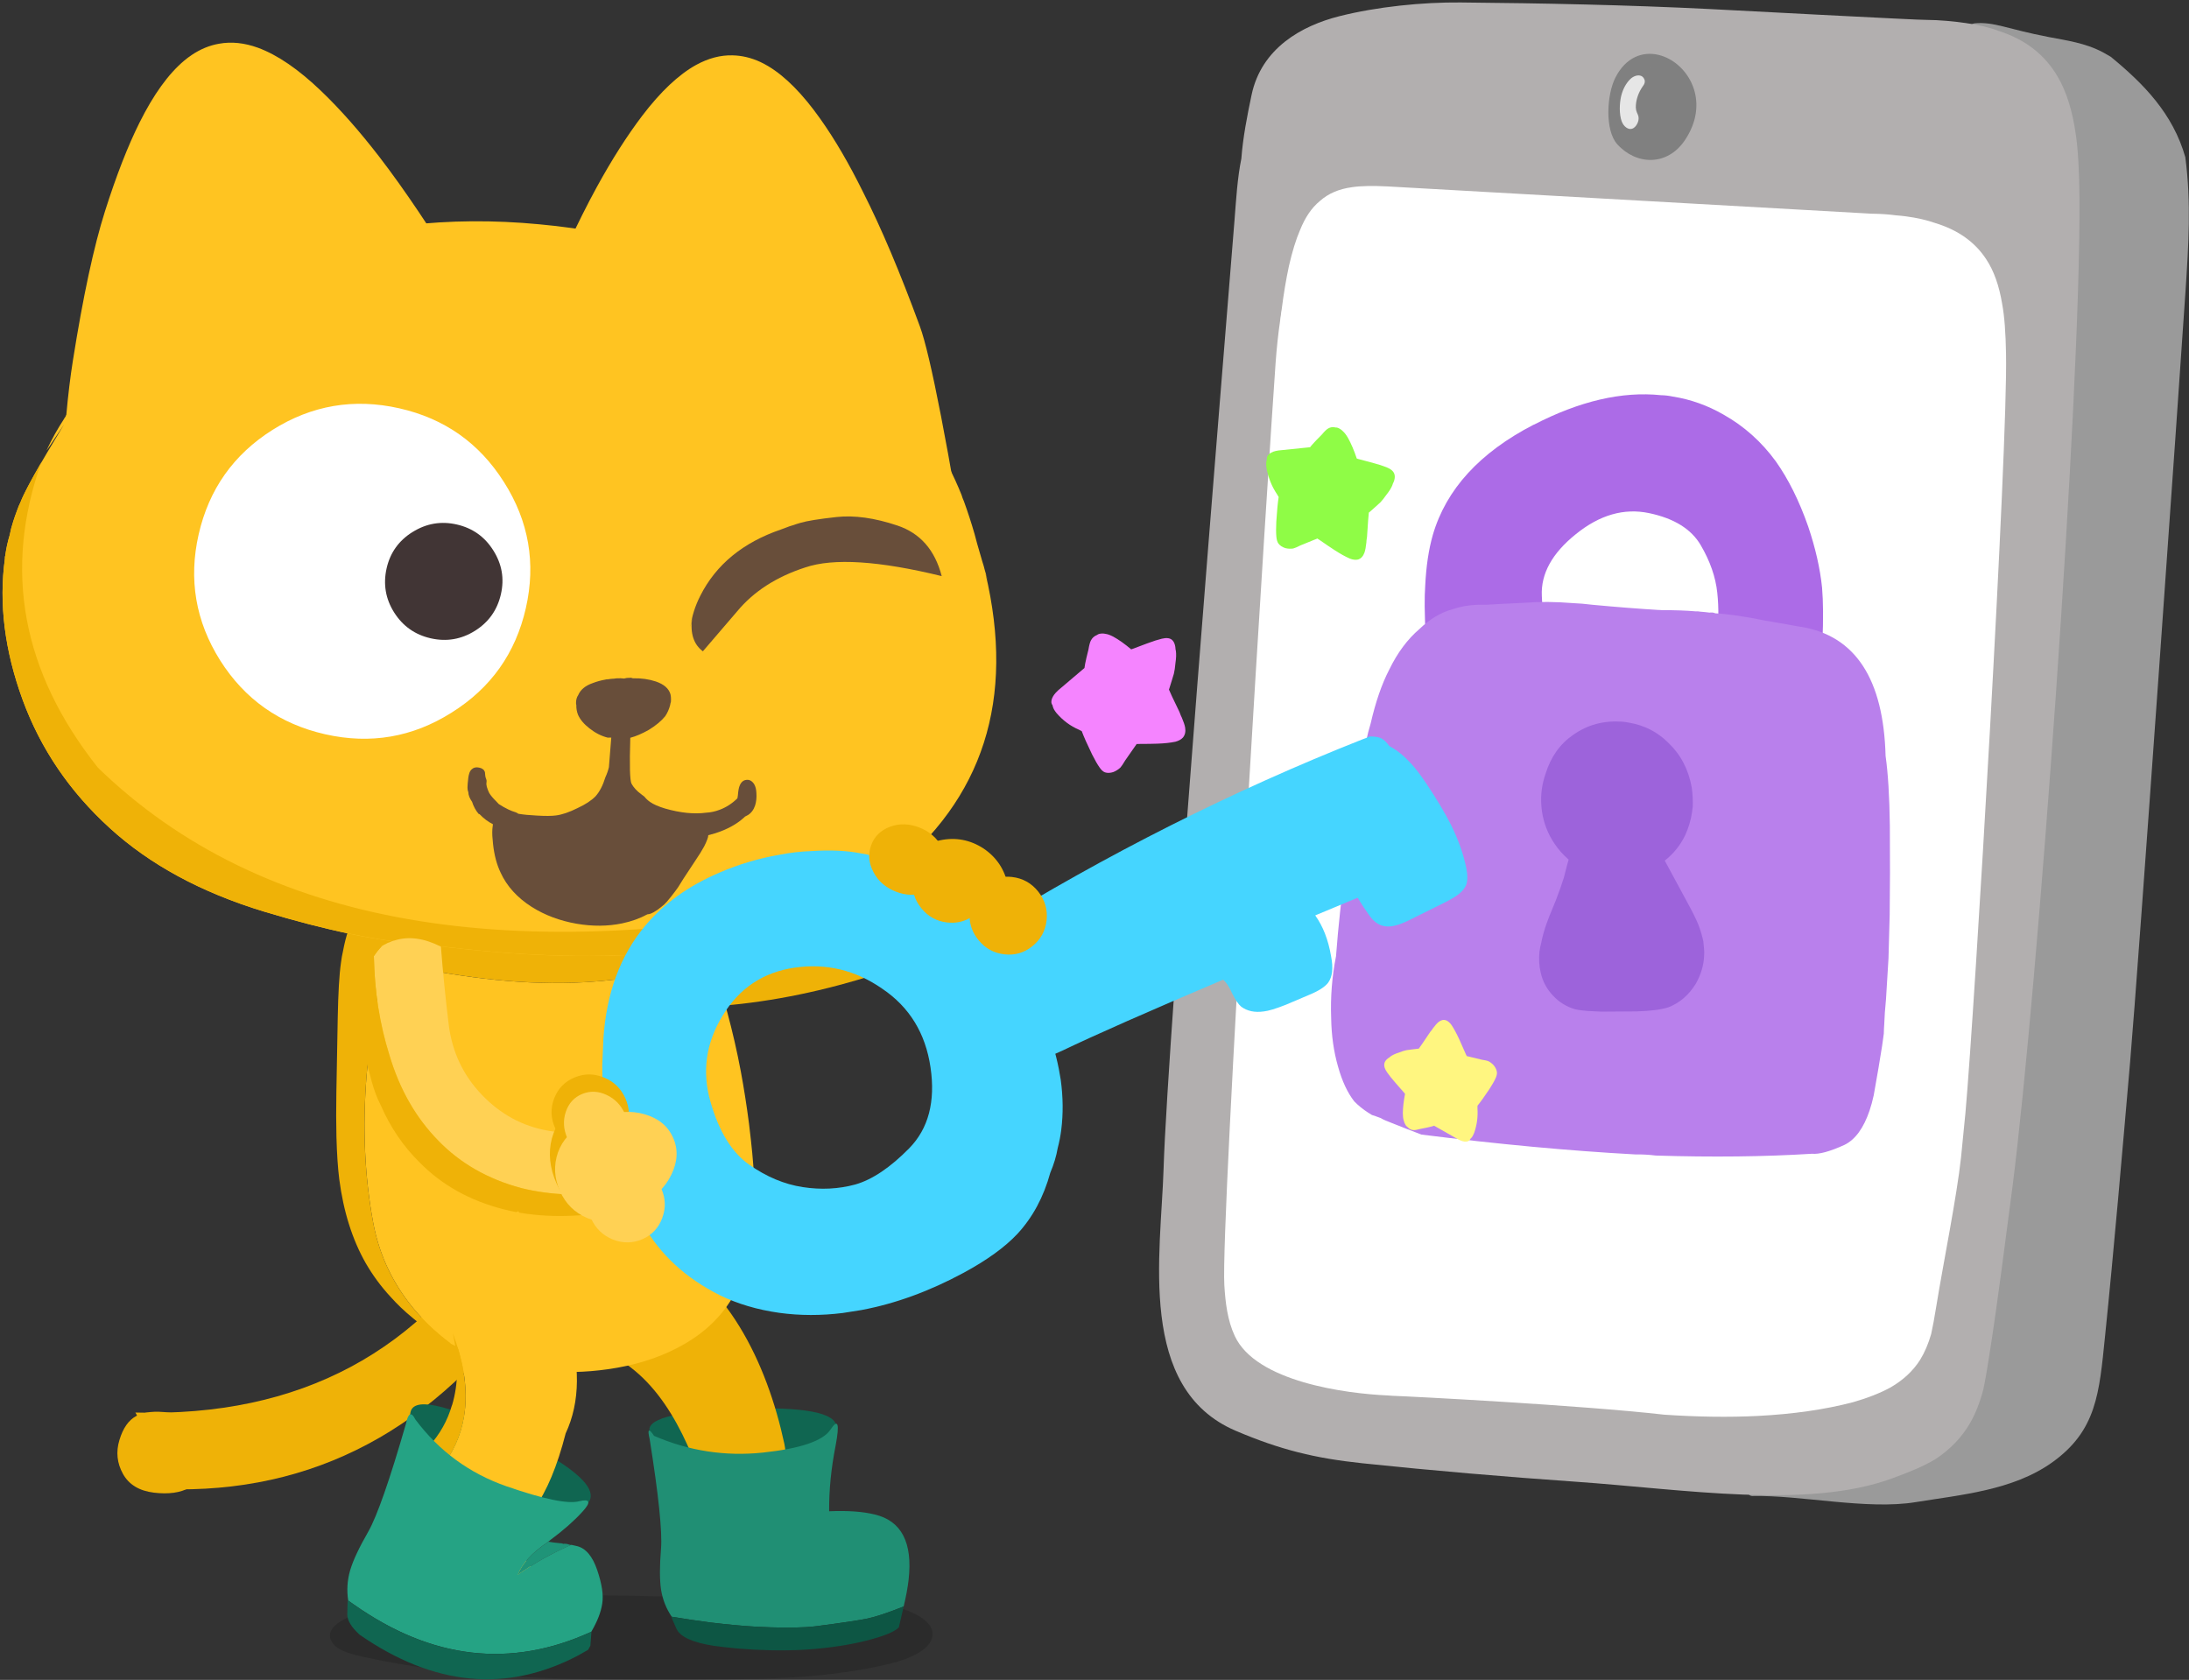 <svg width="826" height="634" viewBox="0 0 826 634" fill="none" xmlns="http://www.w3.org/2000/svg">
<rect x="0" y="0" width="826" height="634" fill="#333333" stroke="none"/>
<g clip-path="url(#clip0_666_766)">
<path d="M245.363 540.887L249.975 560.523L307.358 557.741L315.631 538.712C315.712 533.127 303.475 530.79 278.909 531.711C254.172 532.591 242.986 535.646 245.353 540.887H245.363Z" fill="#106651"/>
<path d="M245.333 469.614C237.576 466.174 229.384 459.851 223.286 465.952C219.554 469.685 218.199 476.17 220.13 481.481C210.684 486.347 205.86 504.739 219.877 507.703C244.483 512.923 256.569 536.343 264.083 556.951C266.905 564.711 275.278 569.83 283.592 567.776C288.911 566.451 293.088 562.07 294.302 556.951C296.345 553.542 296.911 549.212 295.971 544.902C289.417 514.471 274.287 482.462 245.333 469.614Z" fill="#EFB207"/>
<path d="M131.082 610.5C127.279 612.301 125.125 614.213 124.619 616.277C124.306 617.39 124.488 618.492 125.186 619.605C125.782 620.637 126.703 621.527 127.977 622.296C129.727 623.328 132.528 624.279 136.381 625.149C154.252 629.186 175.024 631.796 198.659 632.99C213.081 633.728 234.501 634.032 262.91 633.9C279.101 633.839 291.379 633.556 299.753 633.03C313.386 632.16 325.441 630.43 335.949 627.85C340.257 626.798 343.766 625.463 346.467 623.854C349.885 621.851 351.695 619.595 351.887 617.076C352.039 614.941 350.937 612.959 348.58 611.138C346.659 609.64 344.1 608.345 340.874 607.263C336.222 605.685 331.286 604.612 326.078 604.056C323.621 603.793 320.779 603.621 317.583 603.54C315.995 603.479 313.133 603.449 308.997 603.429C293.361 603.368 269.878 602.984 238.557 602.235C210.583 601.83 187.07 602.205 168.016 603.297C160.188 603.783 153.827 604.42 148.922 605.24C141.964 606.393 136.027 608.163 131.102 610.5H131.092H131.082Z" fill="black" fill-opacity="0.15"/>
<path d="M340.985 606.292C341.875 602.619 342.502 599.251 342.856 596.185C344.434 582.143 340.156 573.939 330.012 571.561C325.492 570.448 319.777 570.054 312.87 570.357C312.809 562.325 313.629 554.1 315.297 545.663C316.885 537.225 316.248 535.192 313.366 539.552C310.514 543.821 301.998 546.715 287.789 548.222C273.63 549.689 259.957 547.585 246.799 541.899C244.777 538.834 244.22 539.269 245.151 543.184C248.508 564.257 249.944 578.036 249.429 584.51C248.883 591.117 248.893 596.286 249.449 599.999C250.056 603.722 251.391 607.101 253.464 610.156C258.591 611.016 263.517 611.745 268.28 612.352C271.304 612.706 274.277 613.029 277.2 613.303C280.082 613.576 282.894 613.798 285.645 613.94C293.038 614.314 299.166 614.365 304.051 614.082C305.457 614.001 306.772 613.889 307.995 613.727C317.765 612.473 324.217 611.492 327.352 610.834C330.528 610.166 335.089 608.649 340.985 606.282H340.975L340.985 606.292Z" fill="#208F74"/>
<path d="M339.175 614.142L340.985 606.362V606.291C335.069 608.658 330.528 610.166 327.352 610.844C324.217 611.511 317.765 612.472 307.995 613.737C306.772 613.899 305.457 614.01 304.051 614.091C299.166 614.364 293.038 614.324 285.645 613.949C282.904 613.798 280.082 613.585 277.2 613.312C274.267 613.039 271.294 612.715 268.28 612.361C263.517 611.754 258.591 611.026 253.464 610.166C253.09 609.791 253.707 611.339 255.315 614.819C256.771 617.824 261.494 619.928 269.514 621.163C270.808 621.314 272.153 621.466 273.579 621.658C275.228 621.83 276.866 622.002 278.515 622.174C287.121 622.872 295.151 623.034 302.635 622.65C303.515 622.609 304.375 622.549 305.204 622.498C313.062 621.911 320.162 620.849 326.462 619.291C333.38 617.571 337.628 615.851 339.205 614.131H339.195L339.175 614.142Z" fill="#0D5644"/>
<path d="M824.648 59.444C819.925 42.762 808.75 31.512 796.462 21.416C795.491 20.839 794.52 20.273 793.529 19.746C786.854 16.185 779.684 15.255 772.726 13.909C757.354 10.935 752.449 8.143 745.126 8.8C743.579 8.942 740.646 12.25 739.099 12.159C738.067 19.241 737.036 26.332 735.812 33.374C732.798 50.855 729.248 68.185 725.163 85.404C710.812 145.922 679.157 390.35 665.514 451.111C656.837 489.747 652.437 564.782 661.185 564.6C679.652 564.205 704.45 569.911 722.816 566.917C739.746 564.155 759.457 562.526 774.293 551.964C791.193 539.935 792.123 525.752 794.298 504.517C797.625 472.113 800.963 433.215 803.784 400.76C806.838 365.666 822.352 145.092 824.678 109.947C825.841 92.415 826.853 76.491 824.628 59.454L824.648 59.444Z" fill="#9A9A9A"/>
<path d="M726.68 7.495C726.659 7.717 649.899 3.65 645.034 3.407C613.804 1.849 582.402 1.222 551.101 0.929C536.75 0.797 519.648 2.527 505.429 6.109C491.21 9.69 475.969 18.147 472.257 35.892C470.619 43.672 469.011 51.876 468.414 59.838C466.897 67.314 466.442 75.367 465.845 82.945C462.002 131.07 440.632 390.33 439.065 441.125C438.074 473.195 428.921 524.042 466.29 539.985C483.099 547.158 496.266 550.365 514.046 552.237C540.897 555.059 567.798 557.336 594.7 559.217C635.477 562.06 681.887 569.678 713.846 557.993C720.298 555.636 725.83 553.41 730.3 550.699C735.893 547.027 740.242 542.494 743.346 537.143C745.369 533.642 747.038 529.454 748.342 524.588C749.061 521.28 749.86 516.717 750.739 510.91C753.905 490.879 756.929 466.407 759.427 447.63C768.954 372.858 785.196 149.917 784.67 74.902C784.599 64.593 784.134 56.54 783.294 50.794C782.04 41.871 779.775 34.627 776.518 29.063C771.735 20.768 764.403 15.011 754.502 11.784C750.911 10.408 746.633 9.356 741.678 8.688C737.258 8.081 732.191 7.535 726.68 7.495Z" fill="#B2AFAF"/>
<path d="M715.555 81.285C712.663 80.89 709.527 80.678 706.17 80.647L523.613 70.359C517.798 70.055 513.338 70.166 510.202 70.642C505.257 71.299 501.191 73.04 498.026 75.882C494.962 78.381 492.474 82.043 490.542 86.869C489.035 90.349 487.64 94.851 486.375 100.375C485.303 105.372 484.373 110.876 483.614 116.885C483.473 117.482 483.392 118.17 483.331 118.939C483.19 119.536 483.109 120.224 483.048 120.993C482.31 126.031 481.743 131.342 481.339 136.906C478.871 170.726 460.546 460.852 461.992 484.99C462.386 491.546 463.155 498.263 465.946 504.242C473.986 521.491 507.765 525.953 523.734 526.651C524.341 526.721 524.948 526.762 525.545 526.782C532.412 527.015 596.197 530.303 627.973 533.904C640.655 534.764 652.427 534.926 663.269 534.38C676.588 533.702 688.562 531.982 699.161 529.21C704.764 527.612 709.507 525.74 713.391 523.616C718.164 520.854 721.876 517.394 724.526 513.226C726.235 510.464 727.63 507.217 728.712 503.463C729.289 500.904 729.946 497.343 730.674 492.79C733.193 477.221 738.401 451.545 739.979 436.815C740.575 431.058 741.132 425.444 741.647 419.95C745.187 380.475 757.687 168.875 756.959 133.628C756.828 125.555 756.352 119.273 755.513 114.781C754.37 107.81 752.358 102.165 749.465 97.815C745.238 91.341 738.846 86.798 730.28 84.188C727.125 83.075 723.423 82.215 719.155 81.649C718.012 81.497 716.819 81.376 715.555 81.275V81.315V81.285Z" fill="white"/>
<path d="M639.189 33.646C634.961 20.373 617.465 13.858 609.587 29.225C606.259 35.71 605.521 49.196 610.274 54.456C617.404 62.347 629.106 62.803 635.76 52.939C640.392 46.049 640.969 39.261 639.189 33.656V33.646Z" fill="#808080"/>
<path opacity="0.8" d="M620.519 30.065C620.327 29.458 619.882 28.932 619.377 28.689C618.082 28.102 616.403 28.719 615.301 29.731C613.582 31.329 612.307 33.778 611.721 36.297C611.063 39.129 610.972 43.095 611.913 45.746C612.611 47.749 614.674 49.499 616.494 48.265C617.819 47.354 618.881 44.956 618.001 43.206C617.769 42.731 617.587 42.225 617.425 41.719C617.405 41.628 617.394 41.567 617.374 41.476C617.324 41.203 617.293 40.93 617.263 40.637C617.263 40.566 617.243 40.495 617.263 40.434C617.263 40.181 617.283 39.928 617.283 39.666C617.465 37.126 618.436 34.688 619.791 32.715C620.115 32.26 620.469 31.795 620.6 31.218C620.691 30.813 620.671 30.409 620.55 30.034V30.055L620.519 30.065Z" fill="white"/>
<path d="M622.127 27.132L622.107 27.355C622.107 27.355 622.138 27.183 622.158 26.99V27.031C622.158 27.031 622.158 27.102 622.148 27.132H622.127Z" fill="white"/>
<path d="M622.552 25.698V25.738C622.644 25.565 622.685 25.452 622.696 25.432C622.665 25.483 622.644 25.524 622.614 25.585C622.603 25.626 622.583 25.657 622.562 25.698H622.552Z" fill="white"/>
<path d="M578.731 160.266C558.362 170.787 545.67 184.667 540.654 201.916C539.107 207.329 538.146 213.702 537.792 221.037C537.64 223.303 537.569 225.883 537.59 228.756C537.64 232.368 537.761 236.384 537.974 240.815C538.358 247.027 538.793 251.943 539.279 255.585C539.936 260.927 541.008 265.682 542.495 269.83C544.012 274.574 546.156 278.692 548.927 282.192C551.819 286.067 555.025 288.758 558.524 290.255C560.385 291.044 562.266 291.51 564.168 291.641C566.069 291.773 568.183 291.55 570.286 290.963C574.119 289.759 577.406 287.483 580.137 284.135C582.796 280.786 584.657 276.719 585.719 271.934C586.781 267.149 586.973 262.343 586.275 257.507C585.881 254.685 585.031 250.466 583.727 244.862C582.756 239.793 582.109 233.126 581.795 224.861C581.411 216.515 585.699 208.755 594.659 201.572C603.62 194.319 612.813 191.678 622.249 193.651C631.674 195.624 638.167 199.64 641.727 205.7C645.287 211.76 647.37 217.759 647.998 223.687C648.625 229.545 648.534 235.686 647.724 242.11C646.956 247.876 646.359 252.247 645.934 255.231C645.287 260.34 645.146 264.599 645.499 268.009C646.035 272.015 647.249 275.707 649.15 279.076C650.991 282.293 653.246 284.802 655.916 286.603C658.738 288.343 661.661 289.173 664.685 289.082C667.86 288.93 670.793 287.918 673.503 286.047C678.773 282.142 682.525 275.738 684.76 266.845C685.953 262.363 686.803 256.385 687.318 248.918C687.46 246.794 687.581 244.518 687.682 242.1C688.036 233.804 687.986 227.036 687.541 221.775C686.792 214.512 685.043 206.813 682.292 198.669C678.914 189.018 674.838 180.823 670.075 174.096C664.695 166.731 658.151 160.873 650.425 156.513C644.336 153.002 637.945 150.726 631.25 149.674C629.723 149.35 628.226 149.168 626.759 149.148C612.075 147.62 596.075 151.343 578.751 160.307L578.731 160.266Z" fill="#AC6BE7"/>
<path d="M679.632 236.607C673.756 235.534 669.236 234.735 666.07 234.219C658.495 232.661 652.235 231.74 647.269 231.467C646.855 231.295 646.501 231.194 646.207 231.174C645.702 231.144 645.328 231.154 645.105 231.204C643.952 231.053 642.789 230.931 641.626 230.85C641.05 230.739 640.503 230.698 639.988 230.739C636.215 230.405 631.897 230.253 627.043 230.284C618.588 229.768 609.86 229.09 600.869 228.24C598.27 227.916 595.802 227.704 593.456 227.613C586.913 227.087 580.936 227.036 575.505 227.481C567.808 227.835 562.924 228.088 560.85 228.24C559.809 228.2 558.777 228.2 557.766 228.24C554.256 228.341 551.05 228.898 548.158 229.909C543.647 231.154 539.481 233.642 535.648 237.365C531.147 241.2 527.345 246.298 524.24 252.672C521.418 258.104 519.072 264.903 517.201 273.067C515.977 277.053 514.925 281.939 514.046 287.726C513.681 288.738 513.459 289.8 513.378 290.903C512.933 292.501 512.609 294.292 512.407 296.275C511.537 300.878 510.779 305.531 510.122 310.215C509.879 311.976 509.666 313.736 509.495 315.506C508.928 319.017 508.402 322.538 507.907 326.058C506.258 337.864 504.994 349.478 504.134 360.89C502.617 368.558 502.011 376.328 502.304 384.199C502.405 390.795 503.275 396.925 504.913 402.591C506.43 408.023 508.463 412.384 511.022 415.672C512.549 417.23 514.288 418.646 516.271 419.921C516.746 420.224 517.221 420.517 517.686 420.801C518.607 421.084 519.648 421.458 520.842 421.903C521.863 422.49 523.35 423.148 525.302 423.876C528.852 425.303 532.543 426.749 536.386 428.196C565.422 431.838 592.303 434.337 617.03 435.682C619.609 435.642 622.198 435.784 624.797 436.107C646.167 436.775 665.817 436.552 683.769 435.429C686.449 435.692 690.545 434.57 696.036 432.061C700.071 430.068 703.207 425.768 705.452 419.162C706.038 417.422 706.564 415.5 707.029 413.385C708.364 405.929 709.426 399.707 710.195 394.72C710.286 394.073 710.377 393.455 710.458 392.848L710.842 390.097C710.862 388.913 710.913 387.729 711.004 386.556C711.095 383.824 711.307 380.688 711.661 377.157C711.924 372.656 712.238 367.536 712.602 361.79C712.733 356.621 712.885 351.077 713.057 345.158C713.188 335.325 713.209 324.146 713.118 311.622C712.976 300.584 712.44 291.803 711.51 285.298C710.731 256.223 700.102 239.975 679.632 236.556V236.607Z" fill="#B980EC"/>
<path d="M638.744 304.672C638.835 302.254 638.713 299.776 638.37 297.247C637.146 290.387 634.193 284.742 629.49 280.291C625.424 276.254 620.56 273.756 614.886 272.774C613.875 272.562 612.924 272.42 612.044 272.359C605.157 271.884 599.049 273.523 593.719 277.276C588.703 280.686 585.203 285.592 583.211 292.006C581.836 295.962 581.3 299.938 581.613 303.934C581.714 305.633 581.997 307.424 582.463 309.295C583.565 313.636 585.679 317.652 588.804 321.324C589.805 322.447 590.837 323.479 591.898 324.41C591.656 325.199 591.413 326.099 591.16 327.121C590.665 328.932 590.321 330.298 590.108 331.239C589.441 333.403 588.44 336.236 587.095 339.757C585.072 344.623 583.909 347.526 583.626 348.457C582.716 350.966 582.028 353.424 581.573 355.822C581.279 356.905 581.057 358.027 580.895 359.201C580.632 361.983 580.784 364.563 581.35 366.96C582.078 370.319 583.636 373.263 586.043 375.782C588.298 378.22 591.059 379.92 594.295 380.881C595.742 381.205 597.38 381.427 599.221 381.549C600.394 381.63 602.113 381.711 604.388 381.792L617.526 381.7C622.906 381.559 626.952 381.023 629.662 380.112C633.818 378.483 637.227 375.56 639.866 371.321C641.879 367.78 642.931 364.168 643.042 360.496C643.082 359.838 643.092 359.252 643.052 358.726C643.001 358.432 642.981 358.169 642.991 357.947C642.91 356.985 642.83 356.095 642.739 355.276C642.294 353.182 641.666 351.077 640.857 348.963C640.038 346.919 638.683 344.178 636.792 340.738L628.671 325.715C628.519 325.432 628.357 325.128 628.185 324.794C631.503 322.204 634.081 318.987 635.912 315.173C637.217 312.32 638.076 309.356 638.511 306.301C638.552 305.643 638.632 305.097 638.734 304.662L638.744 304.672Z" fill="#9D63DB"/>
<path d="M203.646 483.374L190.013 458.801C159.48 510.102 113.171 534.868 51.085 533.098L67.175 562.092C122.931 562.365 168.421 536.133 203.656 483.394L203.646 483.374Z" fill="#EFB207"/>
<path d="M75.994 539.854C73.314 536.04 69.259 533.804 63.848 533.126C58.417 532.428 54.271 532.843 51.429 534.401C48.536 535.949 46.413 538.964 45.067 543.466C43.702 547.947 44.157 552.206 46.402 556.253C48.648 560.3 52.541 562.657 58.083 563.335C63.585 563.992 68.045 563.375 71.463 561.483C74.892 559.581 77.157 556.465 78.31 552.095C79.423 547.725 78.644 543.648 76.004 539.854H75.994Z" fill="#EFB207"/>
<path d="M267.623 360.083C264.204 361.823 260.058 363.452 255.183 364.939C243.705 368.439 230.608 370.432 215.883 370.908C195.595 371.565 172.142 368.854 145.544 362.754C141.883 377.21 139.466 391.647 138.313 406.063C136.755 425.699 137.605 444.193 140.841 461.543C142.925 472.641 147.385 482.626 154.201 491.539C158.651 497.366 163.991 502.576 170.211 507.159C173.002 508.646 175.894 509.981 178.868 511.175C186.908 514.382 195.363 516.436 204.222 517.296C212.525 518.146 220.919 517.953 229.384 516.749C239.214 515.363 247.972 512.683 255.628 508.686C264.083 504.316 270.626 498.61 275.258 491.539C280.295 483.931 283.329 474.351 284.36 462.828C285.149 454.168 284.816 443.373 283.369 430.454C283.137 428.289 282.904 426.165 282.631 424.061C281.731 417.131 280.699 410.555 279.526 404.293C276.725 389.381 272.74 374.631 267.582 360.062L267.613 360.093L267.623 360.083Z" fill="#FFC421"/>
<path d="M233.106 314.861C228.767 313.899 223.104 313.404 216.085 313.373C202.068 313.252 190.619 313.92 181.73 315.387C169.533 317.339 159.359 321.011 151.258 326.404C146.717 329.408 142.773 332.949 139.466 337.016C137.484 339.313 135.754 341.811 134.257 344.472C132.103 348.458 130.505 353.233 129.464 358.787C129.12 360.224 128.857 361.751 128.655 363.37C128.007 367.882 127.623 374.771 127.441 384.038L126.925 412.264C126.814 418.496 126.834 424.121 126.955 429.108C127.127 435.431 127.481 440.732 128.017 445.042C129.595 457.192 132.912 467.764 138.009 476.727C140.629 481.259 143.754 485.519 147.405 489.464C149.862 492.226 152.603 494.836 155.607 497.294C157.822 499.166 160.097 500.896 162.453 502.464C164.962 504.164 167.551 505.722 170.21 507.148C163.991 502.565 158.651 497.355 154.201 491.528C147.374 482.615 142.925 472.63 140.841 461.532C137.585 444.192 136.735 425.699 138.313 406.052C139.456 391.636 141.863 377.199 145.544 362.743C172.142 368.843 195.585 371.554 215.883 370.897C230.598 370.421 243.704 368.438 255.183 364.928C260.058 363.421 264.204 361.812 267.623 360.072C265.094 353.112 262.333 346.202 259.32 339.343C257.681 335.61 256.205 332.615 254.849 330.329C252.898 327.102 250.774 324.461 248.488 322.377C244.473 318.725 239.336 316.226 233.136 314.861L233.116 314.881L233.106 314.861Z" fill="#EFB207"/>
<path d="M346.902 324.422C356.61 333.416 358.866 345.009 353.708 359.233C313.325 375.713 274.601 382.552 237.495 379.75L231.457 348.884C269.979 347.235 308.471 339.071 346.912 324.442V324.422H346.902Z" fill="#EFB207"/>
<path d="M341.38 326.394C344.616 321.437 349.086 318.341 354.78 317.117C360.585 315.913 366.036 316.925 371.083 320.192C376.099 323.571 379.194 328.265 380.367 334.285C381.52 340.193 380.407 345.656 377.039 350.714C373.601 355.712 368.949 358.727 363.083 359.759C357.349 360.78 352.039 359.576 347.165 356.187C342.26 352.778 339.276 348.296 338.133 342.499C336.99 336.703 338.062 331.361 341.329 326.394H341.37H341.38Z" fill="#EFB207"/>
<path d="M174.286 105.515C180.415 115.683 187.151 127.307 194.442 140.317L33.579 235.049L22.929 242.596C22.11 195.969 23.627 160.5 27.49 136.189C31.344 111.869 35.389 93.031 39.637 79.657C43.884 66.283 48.203 55.175 52.622 46.323C57.911 35.69 63.555 27.87 69.532 22.862C70.432 22.114 71.372 21.405 72.283 20.788C75.6 18.553 79.069 17.116 82.679 16.499C87.301 15.659 92.186 16.155 97.303 18.006C104.656 20.697 112.635 26.14 121.242 34.405C128.351 41.214 135.663 49.499 143.198 59.272C152.583 71.483 162.939 86.901 174.286 105.536V105.515Z" fill="#FFC421"/>
<path d="M202.533 119.284C198.214 129.906 193.552 141.945 188.556 155.451L345.02 217.051L367.3 227.31C357.773 168.441 351.028 133.7 347.084 123.108C339.66 102.875 332.551 86.051 325.714 72.575C320.425 61.852 315.034 52.595 309.502 44.815C302.878 35.457 296.345 28.841 289.882 24.976C288.911 24.39 287.92 23.863 286.949 23.408C283.44 21.779 279.931 20.96 276.391 20.889C271.87 20.768 267.289 21.982 262.677 24.501C256.093 28.153 249.307 34.526 242.339 43.682C236.615 51.229 230.891 60.192 225.187 70.613C218.077 83.623 210.533 99.86 202.533 119.294V119.284Z" fill="#FFC421"/>
<path d="M296.072 113.589C328.667 132.76 350.917 157.162 362.84 186.803C363.022 187.501 363.336 188.291 363.73 189.201C365.237 193.359 366.582 197.487 367.755 201.584C368.069 202.929 369.04 206.399 370.699 212.014C370.86 212.581 371.042 213.117 371.204 213.633C371.326 214.078 371.447 214.513 371.548 214.958C371.932 216.334 372.357 217.801 372.822 219.369L371.862 216.415C383.108 263.913 371.042 301.628 335.666 329.57C299.611 357.957 241.894 367.012 162.474 356.683L161.533 356.581C160.926 356.521 160.35 356.48 159.763 356.46C143.248 355.317 123.173 351.179 99.569 344.027C75.923 336.834 56.536 326.333 41.406 312.513C26.226 298.684 15.273 282.517 8.508 264.024C1.752 245.49 -0.473 227.746 1.853 210.841C1.833 210.659 1.843 210.507 1.853 210.375C1.853 210.153 1.914 209.93 1.984 209.708C2.338 207.087 2.885 204.518 3.663 201.968C3.987 200.238 4.422 198.559 4.968 196.9C5.393 195.554 5.858 194.209 6.374 192.863C6.768 191.69 7.233 190.567 7.759 189.494C9.347 185.286 14.828 175.503 24.183 160.166C19.218 167.663 17.064 170.86 17.68 169.757C19.531 165.751 21.695 161.896 24.143 158.133C24.264 157.87 24.426 157.607 24.638 157.364C24.831 156.878 25.114 156.464 25.458 156.099C28.148 151.881 31.091 147.844 34.287 143.99C34.964 143.12 35.703 142.27 36.471 141.45C50.721 124.849 69.259 111.546 92.085 101.581C96.605 99.557 101.349 97.676 106.304 95.956C136.796 85.151 169.189 81.378 203.463 84.645C237.525 87.731 268.422 97.402 296.112 113.63L296.092 113.609L296.072 113.589Z" fill="#FFC421"/>
<path d="M36.977 289.751C98.466 349.409 193.117 365.96 320.971 339.383C284.694 359.91 231.852 365.656 162.474 356.642L161.533 356.541C160.926 356.48 160.35 356.44 159.763 356.42C143.248 355.277 123.173 351.139 99.569 343.986C75.923 336.793 56.536 326.292 41.406 312.473C37.644 309.053 34.145 305.482 30.878 301.759C21.038 290.489 13.595 277.894 8.508 263.984C1.752 245.45 -0.473 227.705 1.853 210.79C1.833 210.608 1.843 210.456 1.853 210.325C1.853 210.102 1.914 209.88 1.984 209.657C2.338 207.037 2.885 204.467 3.663 201.918C3.987 200.188 4.422 198.509 4.968 196.849C5.393 195.504 5.858 194.158 6.374 192.813C6.768 191.639 7.233 190.516 7.759 189.444C8.781 186.753 11.41 181.745 15.597 174.451C1.155 215.14 8.285 253.604 36.977 289.751Z" fill="#EFB207"/>
<path d="M253.171 264.842C253.019 265.287 252.918 265.722 252.857 266.167C252.473 267.624 251.876 269.01 251.027 270.285C249.56 272.096 247.487 273.816 244.767 275.485C242.279 276.881 239.983 277.883 237.839 278.439C237.515 288.809 237.667 294.595 238.304 295.769C239.063 297.175 240.296 298.531 242.026 299.795C242.38 300.079 242.744 300.352 243.138 300.635C243.765 301.434 244.483 302.102 245.313 302.668C246.607 303.579 248.488 304.398 250.986 305.147C256.761 306.806 261.939 307.322 266.5 306.705C268.179 306.624 269.878 306.25 271.618 305.592C274.045 304.682 276.239 303.255 278.252 301.293C278.313 300.938 278.363 300.584 278.424 300.23C278.566 298.45 278.788 297.226 279.071 296.609C279.607 295.172 280.507 294.423 281.721 294.322C282.843 294.201 283.814 294.767 284.583 295.951C285.089 296.811 285.372 297.944 285.422 299.279C285.544 300.979 285.382 302.557 284.937 303.973C284.391 305.612 283.481 306.826 282.247 307.595C281.974 307.767 281.61 307.959 281.155 308.162C281.013 308.293 280.851 308.445 280.669 308.617C277.928 311.096 274.328 313.058 269.868 314.485L267.269 315.203C267.259 315.648 267.127 316.184 266.885 316.801C266.591 317.591 266.207 318.481 265.732 319.401C264.923 320.919 263.881 322.558 262.667 324.369C259.755 328.81 258.126 331.258 257.843 331.693L255.912 334.799C255.254 335.76 254.324 337.004 253.151 338.481C252.099 339.807 251.29 340.748 250.683 341.304C250.41 341.567 249.56 342.255 248.175 343.327C247.012 344.096 246.213 344.562 245.758 344.723C245.262 344.936 244.767 345.047 244.271 345.077C241.47 346.595 238.294 347.748 234.754 348.487C229.323 349.61 223.589 349.65 217.572 348.618C211.251 347.505 205.628 345.411 200.662 342.285C195.17 338.785 191.257 334.465 188.89 329.306C187.444 326.291 186.503 322.71 186.048 318.572C185.977 317.965 185.927 317.408 185.896 316.872C185.684 314.97 185.694 313.23 185.927 311.672C185.927 311.45 185.967 311.247 186.008 311.075C184.137 310.124 182.448 308.84 180.971 307.282C180.84 307.231 180.708 307.18 180.577 307.14C179.474 305.815 178.676 304.307 178.14 302.618C177.199 301.293 176.724 300.048 176.714 298.935C176.633 298.753 176.572 298.571 176.532 298.399C176.38 297.681 176.36 296.76 176.481 295.698C176.623 293.958 176.794 292.764 176.997 292.147C177.199 291.328 177.533 290.731 177.998 290.346C178.696 289.658 179.636 289.436 180.799 289.699C181.932 289.911 182.66 290.468 182.984 291.378C183.045 292.248 183.115 292.875 183.196 293.28C183.449 293.918 183.591 294.383 183.621 294.696C183.56 295.233 183.52 295.627 183.52 295.9L183.692 296.912C183.934 297.792 184.248 298.581 184.622 299.31C185.178 300.22 186.038 301.252 187.171 302.355L188.212 303.458L190.083 304.591C191.358 305.299 192.42 305.805 193.219 306.098C194.301 306.442 194.948 306.685 195.17 306.826C195.302 306.917 195.433 307.008 195.565 307.11C197.436 307.433 199.782 307.666 202.573 307.798C205.769 307.99 208.166 307.97 209.744 307.757C212.04 307.474 214.78 306.553 217.936 304.975C220.909 303.599 223.174 302.102 224.702 300.544C226.229 298.854 227.493 296.437 228.444 293.321C229.02 292.086 229.465 290.812 229.768 289.527L230.658 278.368L229.313 278.388C226.886 277.781 224.6 276.608 222.396 274.868C220.343 273.259 218.896 271.57 218.098 269.729C217.642 268.555 217.43 267.321 217.471 266.066C217.39 265.793 217.349 265.55 217.359 265.328C217.359 264.124 217.632 263.102 218.189 262.323C219.038 260.3 220.858 258.772 223.68 257.791C225.177 257.214 226.785 256.769 228.514 256.466C228.696 256.385 228.878 256.364 229.05 256.415C229.141 256.324 229.283 256.314 229.455 256.364C230.062 256.253 230.648 256.182 231.235 256.152C231.548 256.152 231.882 256.132 232.246 256.051C232.337 256.051 232.519 256.041 232.782 256H233.116C233.743 255.94 234.552 255.97 235.493 256.081C236.15 255.879 236.868 255.788 237.677 255.818C237.95 255.737 238.324 255.798 238.81 255.99C241.925 255.909 244.827 256.314 247.507 257.204C250.501 258.236 252.331 259.814 252.979 261.949C253.181 262.758 253.242 263.719 253.161 264.792V264.862L253.171 264.842Z" fill="#684E3A"/>
<path d="M190.174 181.947C199.539 196.687 202.29 212.55 198.417 229.546C194.543 246.542 185.219 259.684 170.393 268.951C155.678 278.238 139.779 280.979 122.718 277.115C105.616 273.25 92.398 263.973 83.073 249.233C73.82 234.523 71.089 218.661 74.963 201.665C78.836 184.669 88.12 171.527 102.855 162.23C117.621 152.943 133.56 150.231 150.661 154.096C167.723 157.94 180.89 167.238 190.164 181.947H190.174Z" fill="white"/>
<path d="M155.657 200.804C160.825 197.557 166.408 196.586 172.344 197.941C178.281 199.287 182.883 202.534 186.129 207.704C189.396 212.853 190.367 218.377 189.011 224.265C187.656 230.224 184.4 234.806 179.232 238.064C174.064 241.291 168.532 242.252 162.565 240.907C156.608 239.561 152.006 236.314 148.74 231.164C145.473 226.015 144.553 220.41 145.878 214.512C147.203 208.614 150.459 204.052 155.627 200.804H155.647H155.657Z" fill="#413535"/>
<path d="M144.118 357.047C143.036 358.149 142.024 359.424 141.074 360.84C141.306 374.032 143.268 386.516 146.96 398.262C150.803 411.171 156.962 421.935 165.467 430.564C173.7 439.052 184.066 444.981 196.596 448.36C207.64 451.132 220.181 451.607 234.178 449.806C234.36 449.624 234.613 449.432 234.946 449.23C236.858 444.283 236.645 439.255 234.319 434.136C233.429 432.487 232.388 430.838 231.194 429.219C224.469 429.209 216.297 428.369 206.679 426.7C197.102 425.02 188.789 420.488 181.75 413.103C174.731 405.758 170.585 396.926 169.31 386.628C168.066 376.359 167.085 366.566 166.377 357.269C159.955 354.022 154.12 353.253 148.881 354.942C148.497 355.013 148.163 355.104 147.9 355.226L146.909 355.661C146.474 355.752 146.06 355.934 145.655 356.217C145.089 356.47 144.573 356.753 144.138 357.047H144.118Z" fill="#FFD154"/>
<path d="M141.074 360.841C142.024 359.424 143.036 358.16 144.118 357.047C140.366 359.131 136.907 362.449 133.731 367.022C133.873 380.619 135.855 393.528 139.658 405.769C140.376 408.915 141.357 411.98 142.621 414.934C142.935 415.643 143.309 416.411 143.744 417.281C147.324 425.466 152.148 432.578 158.226 438.587C166.681 447.237 177.351 453.186 190.255 456.453C201.562 459.316 214.477 459.68 229.02 457.536C231.771 454.733 233.753 451.972 234.946 449.23C234.613 449.422 234.35 449.625 234.178 449.807C220.16 451.607 207.64 451.132 196.596 448.36C184.076 444.981 173.7 439.053 165.467 430.565C156.972 421.935 150.803 411.171 146.96 398.262C143.268 386.496 141.296 374.023 141.074 360.841Z" fill="#EFB207"/>
<path d="M396.326 442.574C397.671 439.417 398.601 436.311 399.127 433.236C399.734 430.95 400.179 428.643 400.462 426.336C401.221 420.307 401.15 414.035 400.26 407.519C400.037 406.235 399.805 404.909 399.562 403.544C399.248 401.945 398.895 400.326 398.48 398.698C395.79 387.934 391.471 377.635 385.525 367.791C379.568 357.806 372.094 348.883 363.093 341.012C355.822 334.416 348.51 329.611 341.167 326.596C337.243 324.836 333.299 323.662 329.324 323.065C328 322.641 326.624 322.327 325.218 322.135C319.868 321.022 313.457 320.718 305.993 321.204C302.049 321.356 298.175 321.801 294.393 322.539C286.343 323.925 278.666 326.202 271.365 329.378C259.856 334.305 250.592 340.932 243.573 349.237C234.066 360.528 228.767 374.863 227.675 392.223C227.574 394.327 227.432 397.646 227.25 402.168C227.29 409.978 227.584 415.926 228.13 420.014C228.787 424.141 229.788 429.392 231.123 435.775C232.469 442.199 236.362 451.041 242.794 462.281C249.186 473.571 258.814 482.423 271.688 488.857C278.383 492.115 285.857 494.32 294.089 495.474C301.856 496.536 309.866 496.546 318.099 495.514C320.485 495.14 322.791 494.776 325.016 494.422C337.85 492.014 350.724 487.32 363.629 480.349C372.428 475.584 379.184 470.698 383.896 465.68C389.671 459.448 393.818 451.739 396.326 442.564V442.574ZM299.844 365.201C311.768 363.471 322.781 366.112 332.905 373.143C343.17 380.053 349.248 389.967 351.129 402.866C353.02 415.765 350.34 425.932 343.109 433.337C335.918 440.652 329.122 445.214 322.72 447.035C316.42 448.745 309.826 449.079 302.929 448.016C295.991 446.964 289.245 444.142 282.702 439.549C276.158 434.956 271.284 427.014 268.068 415.734C264.852 404.393 266.379 393.609 272.649 383.361C278.909 372.971 287.971 366.921 299.834 365.191L299.844 365.201Z" fill="#45D5FF"/>
<path d="M550.12 337.694C551.516 336.652 552.537 335.478 553.184 334.163C553.811 332.595 553.852 330.41 553.296 327.607C552.234 322.347 550.282 316.864 547.46 311.168C545.195 306.727 542.151 301.628 538.328 295.882C536.062 292.492 534.06 289.872 532.331 288.041C529.853 285.32 527.284 283.236 524.655 281.789C524.533 281.698 524.392 281.617 524.21 281.526C523.239 280.12 522.207 279.138 521.095 278.592C520.053 278.137 518.647 277.924 516.867 277.945C516.018 278.329 515.077 278.693 514.066 279.047C465.238 298.37 417.695 322.316 371.426 350.876C371.214 352.697 371.143 354.862 371.224 357.361C371.406 363.208 372.074 368.742 373.247 373.942C373.004 374.316 372.802 374.741 372.62 375.206C372.023 377.068 371.851 378.99 372.094 380.973C372.559 384.089 374.258 387.539 377.171 391.312C381.196 396.795 385.434 399.587 389.883 399.709C391.613 399.79 393.464 399.486 395.456 398.788C396.69 398.363 398.48 397.615 400.816 396.542C413.114 390.634 433.351 381.701 461.537 369.743C462.68 370.684 463.822 372.404 464.945 374.903C466.179 377.392 467.322 379.061 468.343 379.911C470.619 381.6 473.45 382.197 476.838 381.721C478.598 381.549 481.4 380.7 485.243 379.182L493.718 375.581C497.449 374.063 499.937 372.495 501.161 370.876C502.779 368.661 503.153 365.343 502.274 360.911C501.232 354.74 499.24 349.591 496.286 345.473C501.616 343.248 506.946 341.032 512.286 338.807C514.066 341.69 515.461 343.814 516.483 345.17C518.101 347.568 519.932 348.994 521.974 349.449C523.4 349.813 525.029 349.733 526.859 349.206C528.103 348.883 529.701 348.256 531.663 347.315L545.953 340.213C547.804 339.231 549.19 338.392 550.12 337.704V337.694Z" fill="#45D5FF"/>
<path d="M210.017 446.659C207.418 440.811 206.821 435.176 208.227 429.724C209.693 424.271 212.687 420.598 217.197 418.686C221.617 416.815 226.299 417.229 231.225 419.9C236.119 422.51 239.821 426.628 242.329 432.232C244.797 437.756 245.373 443.239 244.079 448.702C242.764 454.135 239.952 457.888 235.614 459.962C231.174 462.046 226.441 461.793 221.374 459.204C216.348 456.553 212.565 452.365 210.017 446.659Z" fill="#EFB207"/>
<path d="M236.403 425.567C235.027 429.34 232.539 432.031 228.929 433.64C225.258 435.228 221.516 435.279 217.713 433.781C213.921 432.233 211.18 429.563 209.491 425.799C207.792 422.005 207.681 418.242 209.117 414.529C210.583 410.766 213.152 408.136 216.864 406.618C220.515 405.101 224.216 405.121 227.968 406.689C231.67 408.206 234.34 410.806 235.988 414.519C237.626 418.202 237.758 421.884 236.382 425.587V425.567H236.403Z" fill="#EFB207"/>
<path d="M249.934 459.578C248.559 463.352 246.071 466.043 242.461 467.651C238.789 469.24 235.047 469.29 231.245 467.793C227.452 466.245 224.712 463.574 223.023 459.811C221.324 456.017 221.212 452.254 222.648 448.541C224.105 444.778 226.684 442.147 230.395 440.63C234.046 439.112 237.748 439.132 241.5 440.701C245.201 442.218 247.871 444.818 249.52 448.531C251.158 452.213 251.29 455.896 249.914 459.599V459.578H249.934Z" fill="#FFD154"/>
<path d="M214.932 446.79C212.889 442.197 213.091 437.453 215.559 432.536C218.097 427.67 222.092 424.048 227.523 421.691C232.843 419.395 238.102 419.02 243.28 420.548C248.458 422.035 252.038 424.969 253.99 429.38C255.942 433.74 255.729 438.363 253.373 443.229C251.057 448.106 247.264 451.768 241.995 454.196C236.615 456.685 231.255 457.201 225.905 455.774C220.595 454.297 216.934 451.323 214.922 446.821V446.801L214.932 446.79Z" fill="#FFD154"/>
<path d="M211.301 449.562C209.117 444.656 208.864 439.78 210.543 434.934C212.303 430.149 215.438 426.8 219.958 424.878C224.378 422.986 228.899 423.057 233.531 425.07C238.152 427.073 241.51 430.422 243.614 435.126C245.677 439.759 245.919 444.484 244.342 449.31C242.734 454.085 239.771 457.514 235.432 459.578C230.972 461.621 226.36 461.662 221.597 459.699C216.864 457.696 213.425 454.307 211.301 449.532V449.552V449.562Z" fill="#FFD154"/>
<path d="M221.222 436.959C218.006 435.482 215.64 433.043 214.123 429.654C212.596 426.245 212.404 422.907 213.496 419.629C214.598 416.361 216.671 414.095 219.716 412.851C222.709 411.626 225.804 411.758 228.969 413.265C232.064 414.712 234.37 417.11 235.856 420.448C237.323 423.736 237.545 427.004 236.544 430.231C235.513 433.529 233.51 435.836 230.567 437.151C227.543 438.446 224.438 438.385 221.233 436.938V436.959H221.222Z" fill="#FFD154"/>
<path d="M328.687 319.109C329.871 315.73 332.267 313.383 335.827 312.017C339.397 310.702 343.129 310.803 347.013 312.341C350.846 313.869 353.667 316.357 355.478 319.807C357.268 323.257 357.541 326.646 356.277 329.985C354.972 333.273 352.525 335.539 348.914 336.813C345.415 338.098 341.784 337.977 338.002 336.49C334.229 335.002 331.438 332.595 329.648 329.236C327.807 325.806 327.484 322.417 328.697 319.119H328.677L328.687 319.109Z" fill="#EFB207"/>
<path d="M357.409 348.144C353.445 347.689 350.209 345.918 347.68 342.802C345.111 339.656 344.009 336.075 344.363 332.068C344.707 327.991 346.426 324.683 349.531 322.114C352.636 319.544 356.216 318.502 360.282 318.957C364.317 319.423 367.624 321.264 370.183 324.471C372.134 326.919 373.207 329.62 373.399 332.584C375.947 331.148 378.769 330.622 381.874 330.976C385.909 331.441 389.216 333.282 391.775 336.489C394.313 339.696 395.375 343.338 394.92 347.395C394.455 351.401 392.634 354.639 389.499 357.138C386.435 359.606 382.936 360.618 378.991 360.162C375.027 359.707 371.791 357.937 369.262 354.821C367.199 352.322 366.077 349.56 365.884 346.505C363.336 347.941 360.514 348.488 357.409 348.144Z" fill="#EFB207"/>
<path d="M414.843 239.217C414.712 239.257 414.611 239.298 414.54 239.318C414.338 239.389 414.156 239.48 414.014 239.611C412.922 240.046 412.133 240.745 411.648 241.706C411.304 242.343 410.99 243.476 410.727 245.105C410.131 247.452 409.716 249.222 409.483 250.436C409.352 251.043 409.261 251.61 409.21 252.106C406.389 254.513 403.436 257.022 400.341 259.632C398.824 260.846 397.812 261.949 397.297 262.92C396.852 263.75 396.67 264.509 396.73 265.176C396.751 265.247 396.771 265.348 396.801 265.46C396.862 265.682 396.973 265.915 397.145 266.137C397.185 266.289 397.236 266.491 397.307 266.754C397.469 267.392 397.914 268.161 398.632 269.071C401.059 271.904 403.901 274.018 407.167 275.414C407.582 275.607 407.926 275.779 408.189 275.94C408.937 277.974 410.232 280.887 412.072 284.691C413.144 286.826 414.085 288.475 414.904 289.628C415.561 290.599 416.239 291.217 416.927 291.48C417.847 291.793 418.909 291.763 420.092 291.378C421.124 290.964 422.014 290.397 422.782 289.669C423.157 289.264 423.763 288.364 424.603 286.957L428.921 280.766C429.154 280.817 429.407 280.817 429.69 280.766C432.764 280.756 435.09 280.726 436.648 280.665C439.338 280.574 441.624 280.331 443.495 279.936C444.729 279.623 445.689 279.087 446.377 278.348C447.186 277.357 447.459 276.092 447.196 274.554C447.014 273.563 446.589 272.308 445.942 270.811L445.568 270.012C445.396 269.617 445.224 269.193 445.062 268.707C444.395 267.26 443.464 265.318 442.281 262.9L441.108 260.29C441.108 260.128 441.138 259.997 441.219 259.885L442.15 256.911C442.605 255.302 442.878 254.422 442.949 254.281C443.211 253.178 443.414 251.842 443.545 250.254C443.828 248.383 443.879 246.835 443.707 245.631C443.667 245.479 443.636 245.348 443.606 245.236C443.576 245.125 443.565 245.004 443.565 244.882C443.535 244.366 443.474 243.901 443.363 243.486C443.12 242.545 442.716 241.867 442.17 241.432C441.341 240.765 440.076 240.643 438.387 241.058C436.901 241.412 435.06 241.999 432.855 242.829C429.386 244.144 427.546 244.832 427.344 244.902C427.141 244.973 426.969 245.024 426.838 245.064C424.441 243.031 422.186 241.432 420.092 240.279C418.939 239.672 417.948 239.318 417.119 239.217C416.381 239.045 415.622 239.045 414.864 239.217H414.843Z" fill="#F584FF"/>
<path d="M530.5 424.747C530.581 424.849 530.632 424.919 530.672 424.96C530.783 425.101 530.915 425.213 531.056 425.294C531.734 426.042 532.482 426.447 533.302 426.498C533.848 426.558 534.717 426.407 535.911 426.063C537.691 425.729 539.036 425.445 539.926 425.213C540.381 425.112 540.785 424.99 541.15 424.849C543.759 426.315 546.479 427.863 549.331 429.492C550.686 430.312 551.779 430.757 552.608 430.838C553.326 430.908 553.892 430.797 554.317 430.514C554.358 430.473 554.418 430.423 554.479 430.352C554.61 430.221 554.722 430.049 554.813 429.826C554.904 429.745 555.015 429.624 555.167 429.472C555.531 429.108 555.895 428.48 556.259 427.57C557.311 424.575 557.725 421.49 557.513 418.323C557.493 417.909 557.493 417.575 557.513 417.302C558.615 415.966 560.112 413.882 562.013 411.029C563.065 409.4 563.844 408.045 564.329 406.962C564.744 406.082 564.926 405.313 564.855 404.646C564.744 403.776 564.35 402.916 563.672 402.076C563.035 401.378 562.337 400.842 561.579 400.467C561.174 400.306 560.355 400.123 559.111 399.931L553.427 398.555C553.377 398.353 553.286 398.141 553.154 397.928C552.062 395.399 551.222 393.507 550.636 392.243C549.625 390.067 548.664 388.267 547.733 386.871C547.086 385.96 546.388 385.363 545.65 385.06C544.699 384.746 543.759 384.969 542.808 385.717C542.201 386.223 541.514 387.002 540.735 388.064L540.33 388.651C540.128 388.934 539.895 389.228 539.632 389.521C538.894 390.583 537.923 392.03 536.72 393.851L535.385 395.733C535.284 395.793 535.172 395.814 535.071 395.783L532.745 396.067C531.501 396.259 530.824 396.35 530.702 396.34C529.873 396.512 528.902 396.815 527.79 397.271C526.434 397.695 525.383 398.201 524.634 398.758C524.543 398.839 524.473 398.92 524.402 398.98C524.341 399.041 524.26 399.092 524.179 399.132C523.835 399.334 523.552 399.557 523.309 399.79C522.763 400.326 522.45 400.892 522.349 401.499C522.197 402.42 522.561 403.502 523.431 404.737C524.189 405.829 525.241 407.144 526.566 408.662C528.67 411.049 529.782 412.324 529.893 412.466C530.005 412.607 530.106 412.729 530.176 412.83C529.661 415.521 529.378 417.929 529.347 420.063C529.347 421.217 529.458 422.158 529.681 422.876C529.833 423.543 530.096 424.161 530.47 424.737L530.5 424.747Z" fill="#FFF680"/>
<path d="M504.913 161.501C504.782 161.46 504.681 161.43 504.62 161.41C504.428 161.349 504.236 161.329 504.054 161.349C502.961 161.076 502.001 161.197 501.161 161.713C500.585 162.037 499.806 162.785 498.835 163.959C497.268 165.527 496.105 166.731 495.356 167.581C494.962 168.006 494.628 168.4 494.355 168.785C490.947 169.139 487.387 169.503 483.665 169.877C481.875 170.009 480.54 170.322 479.67 170.828C478.922 171.253 478.426 171.759 478.163 172.336C478.143 172.406 478.123 172.497 478.093 172.609C478.032 172.821 478.022 173.074 478.052 173.357C478.012 173.499 477.961 173.701 477.9 173.954C477.739 174.561 477.739 175.441 477.9 176.585C478.558 180.267 479.893 183.595 481.905 186.58C482.158 186.974 482.35 187.308 482.492 187.581C482.158 189.655 481.865 192.761 481.602 196.889C481.481 199.226 481.491 201.107 481.622 202.503C481.713 203.657 481.976 204.547 482.411 205.154C483.018 205.933 483.888 206.5 485.03 206.864C486.062 207.117 487.053 207.157 488.004 206.995C488.489 206.884 489.409 206.489 490.744 205.822L497.126 203.232C497.288 203.404 497.5 203.545 497.753 203.667C500.261 205.407 502.162 206.692 503.457 207.531C505.682 208.978 507.654 210.081 509.363 210.819C510.516 211.265 511.538 211.376 512.448 211.163C513.56 210.819 514.369 209.939 514.875 208.543C515.178 207.633 515.421 206.378 515.583 204.79L515.644 203.93C515.684 203.515 515.745 203.07 515.836 202.584C515.957 201.026 516.099 198.922 516.261 196.292L516.513 193.51C516.584 193.378 516.675 193.287 516.797 193.247L518.93 191.355C520.043 190.313 520.67 189.746 520.801 189.665C521.519 188.927 522.308 187.946 523.148 186.732C524.24 185.366 524.999 184.142 525.423 183.069C525.464 182.928 525.494 182.796 525.524 182.695C525.555 182.594 525.595 182.483 525.656 182.392C525.878 181.957 526.04 181.542 526.141 181.147C526.374 180.247 526.364 179.468 526.121 178.8C525.747 177.788 524.786 176.969 523.219 176.352C521.843 175.795 520.073 175.229 517.899 174.652C514.47 173.752 512.66 173.276 512.458 173.206C512.266 173.145 512.104 173.094 511.972 173.054C510.961 170.039 509.869 167.469 508.696 165.345C508.038 164.202 507.401 163.352 506.774 162.796C506.248 162.239 505.641 161.814 504.944 161.511L504.913 161.501Z" fill="#8FFC46"/>
<path d="M299.318 198.194C298.266 198.487 297.467 198.76 296.911 199.003C295.91 199.347 295.161 199.62 294.676 199.833C280.325 204.749 270.181 213.085 264.245 224.851C262.293 228.706 261.069 232.58 260.564 236.485C260.533 236.738 260.735 235.656 261.17 233.258C260.381 239.014 261.737 243.203 265.226 245.803C273.539 236.131 277.827 231.134 278.09 230.81C284.33 223.253 292.916 217.699 303.839 214.158C314.468 210.546 331.64 211.629 355.346 217.425C352.788 207.562 347.215 201.208 338.619 198.335C330.043 195.462 322.387 194.39 315.641 195.128C308.946 195.867 304.415 196.605 301.998 197.334C300.967 197.627 300.066 197.921 299.308 198.204L299.318 198.194Z" fill="#684E3A"/>
<path d="M154.798 533.583L148.709 556.022L204.434 581.921L222.386 566.563C225.43 560.888 215.094 552.35 191.408 540.978C167.551 529.476 155.364 527.017 154.808 533.563H154.798V533.583Z" fill="#106651"/>
<path d="M160.299 478.953L170.858 502.828L170.807 502.99C170.807 502.99 170.898 503.102 170.908 503.193C174.802 513.501 176.329 523.011 175.47 531.711C173.983 546.694 165.053 559.239 148.659 569.345L145.413 582.558C145.271 582.973 145.069 583.519 144.775 584.197C144.401 584.935 144.078 585.896 143.805 587.07C142.935 589.457 142.47 591.734 142.399 593.899L140.912 599.706C141.64 600.97 142.712 602.113 144.138 603.125C146.899 605.209 153.908 607.617 165.154 610.358C167.702 611.006 171.404 611.653 176.258 612.301C180.981 613.07 184.208 613.444 185.917 613.434C189.527 613.626 192.369 613.747 194.422 613.788C194.867 613.818 195.221 613.768 195.494 613.626C195.848 613.373 196.151 613.11 196.394 612.827C198.842 609.812 200.551 606.008 201.522 601.395C203.312 594.364 200.531 588.84 193.158 584.844C190.468 583.286 187.737 581.779 184.976 580.332C197.608 578.885 207.094 565.764 213.445 540.978C218.988 529.111 219.109 514.695 213.82 497.74C212.697 495.15 206.629 481.593 195.605 457.061L160.269 478.973H160.289L160.299 478.953Z" fill="#FFC421"/>
<path d="M170.544 530.325C168.876 536.122 166.003 541.261 161.918 545.763C155.465 553.078 149.883 559.886 145.15 566.189L146.131 566.341L144.624 572.38C142.186 575.749 140.083 579.007 138.313 582.173L138.161 582.639C137.969 583.013 137.807 583.357 137.655 583.67C135.967 588.678 134.783 593.059 134.116 596.792C133.974 597.844 133.883 598.815 133.823 599.705C133.489 601.719 134.207 603.6 135.997 605.34L135.795 606.403C137.221 607.07 138.92 607.718 140.872 608.355C148.315 610.56 157.791 613.191 169.3 616.266C180.819 619.129 188.678 619.069 192.895 616.074C193.926 615.427 194.847 614.597 195.686 613.595C195.413 613.737 195.059 613.788 194.614 613.757C192.541 613.727 189.709 613.616 186.099 613.424C184.379 613.434 181.163 613.069 176.44 612.311C171.586 611.673 167.884 611.026 165.336 610.389C154.08 607.677 147.081 605.29 144.31 603.206C142.884 602.204 141.802 601.051 141.074 599.796L142.55 593.979C142.621 591.804 143.076 589.528 143.946 587.151C144.209 585.987 144.533 585.026 144.907 584.277C145.19 583.589 145.412 583.053 145.534 582.639L148.75 569.426C165.123 559.289 174.033 546.724 175.49 531.731C176.319 523.011 174.792 513.511 170.868 503.223C173.113 513.188 173.022 522.222 170.575 530.356V530.335L170.544 530.325Z" fill="#EFB207"/>
<path d="M213.071 582.598C212.859 582.598 212.747 582.618 212.737 582.689C212.383 582.608 212.141 582.538 212.009 582.477C209.683 582.275 207.994 582.052 206.932 581.85C200.834 585.927 196.991 590.074 195.393 594.334C201.39 590.064 208.055 586.321 215.387 583.114L213.991 582.699C213.83 582.689 213.658 582.669 213.486 582.639C213.334 582.639 213.192 582.618 213.051 582.618H213.071V582.598Z" fill="#1F9478"/>
<path d="M223.144 615.781C225.409 611.937 226.775 608.416 227.25 605.199C227.766 602.002 227.139 597.804 225.359 592.574C223.589 587.343 221.05 584.329 217.743 583.509C216.075 583.094 215.286 582.963 215.397 583.084C208.065 586.311 201.39 590.055 195.403 594.304C197.001 590.065 200.844 585.897 206.942 581.82L206.872 581.799C206.973 581.739 207.074 581.688 207.165 581.617C207.397 581.455 207.61 581.273 207.832 581.071C212.626 577.51 216.621 573.999 219.776 570.529C223.134 566.867 222.709 565.562 218.472 566.594C214.275 567.687 205.152 565.795 191.105 560.929C177.118 556.042 165.649 547.635 156.719 535.688C155.222 532.663 154.039 533.209 153.19 537.296C147.031 558.632 142.277 572.239 138.93 578.107C135.491 584.076 133.206 588.952 132.103 592.705C131.031 596.469 130.799 600.252 131.395 604.056C132.083 604.542 132.761 605.007 133.418 605.462C162.858 626.272 192.733 629.742 223.053 615.862C223.083 615.832 223.124 615.791 223.164 615.761H223.144V615.781Z" fill="#25A384"/>
<path d="M223.184 615.871L223.205 615.8L223.134 615.78C223.134 615.78 223.053 615.851 223.023 615.881C192.703 629.761 162.828 626.291 133.388 605.481C132.72 605.016 132.053 604.541 131.365 604.075C131.183 603.559 131.082 605.289 131.041 609.285C131.061 611.582 132.609 614.141 135.673 616.923C163.708 636.378 191.246 638.968 218.269 624.723L221.93 622.639C222.183 622.224 222.456 621.719 222.77 621.112L223.174 615.861H223.184V615.871Z" fill="#106651"/>
</g>
<defs>
<clipPath id="clip0_666_766">
<rect width="825" height="633" fill="white" transform="translate(0.963 0.93)"/>
</clipPath>
</defs>
</svg>
